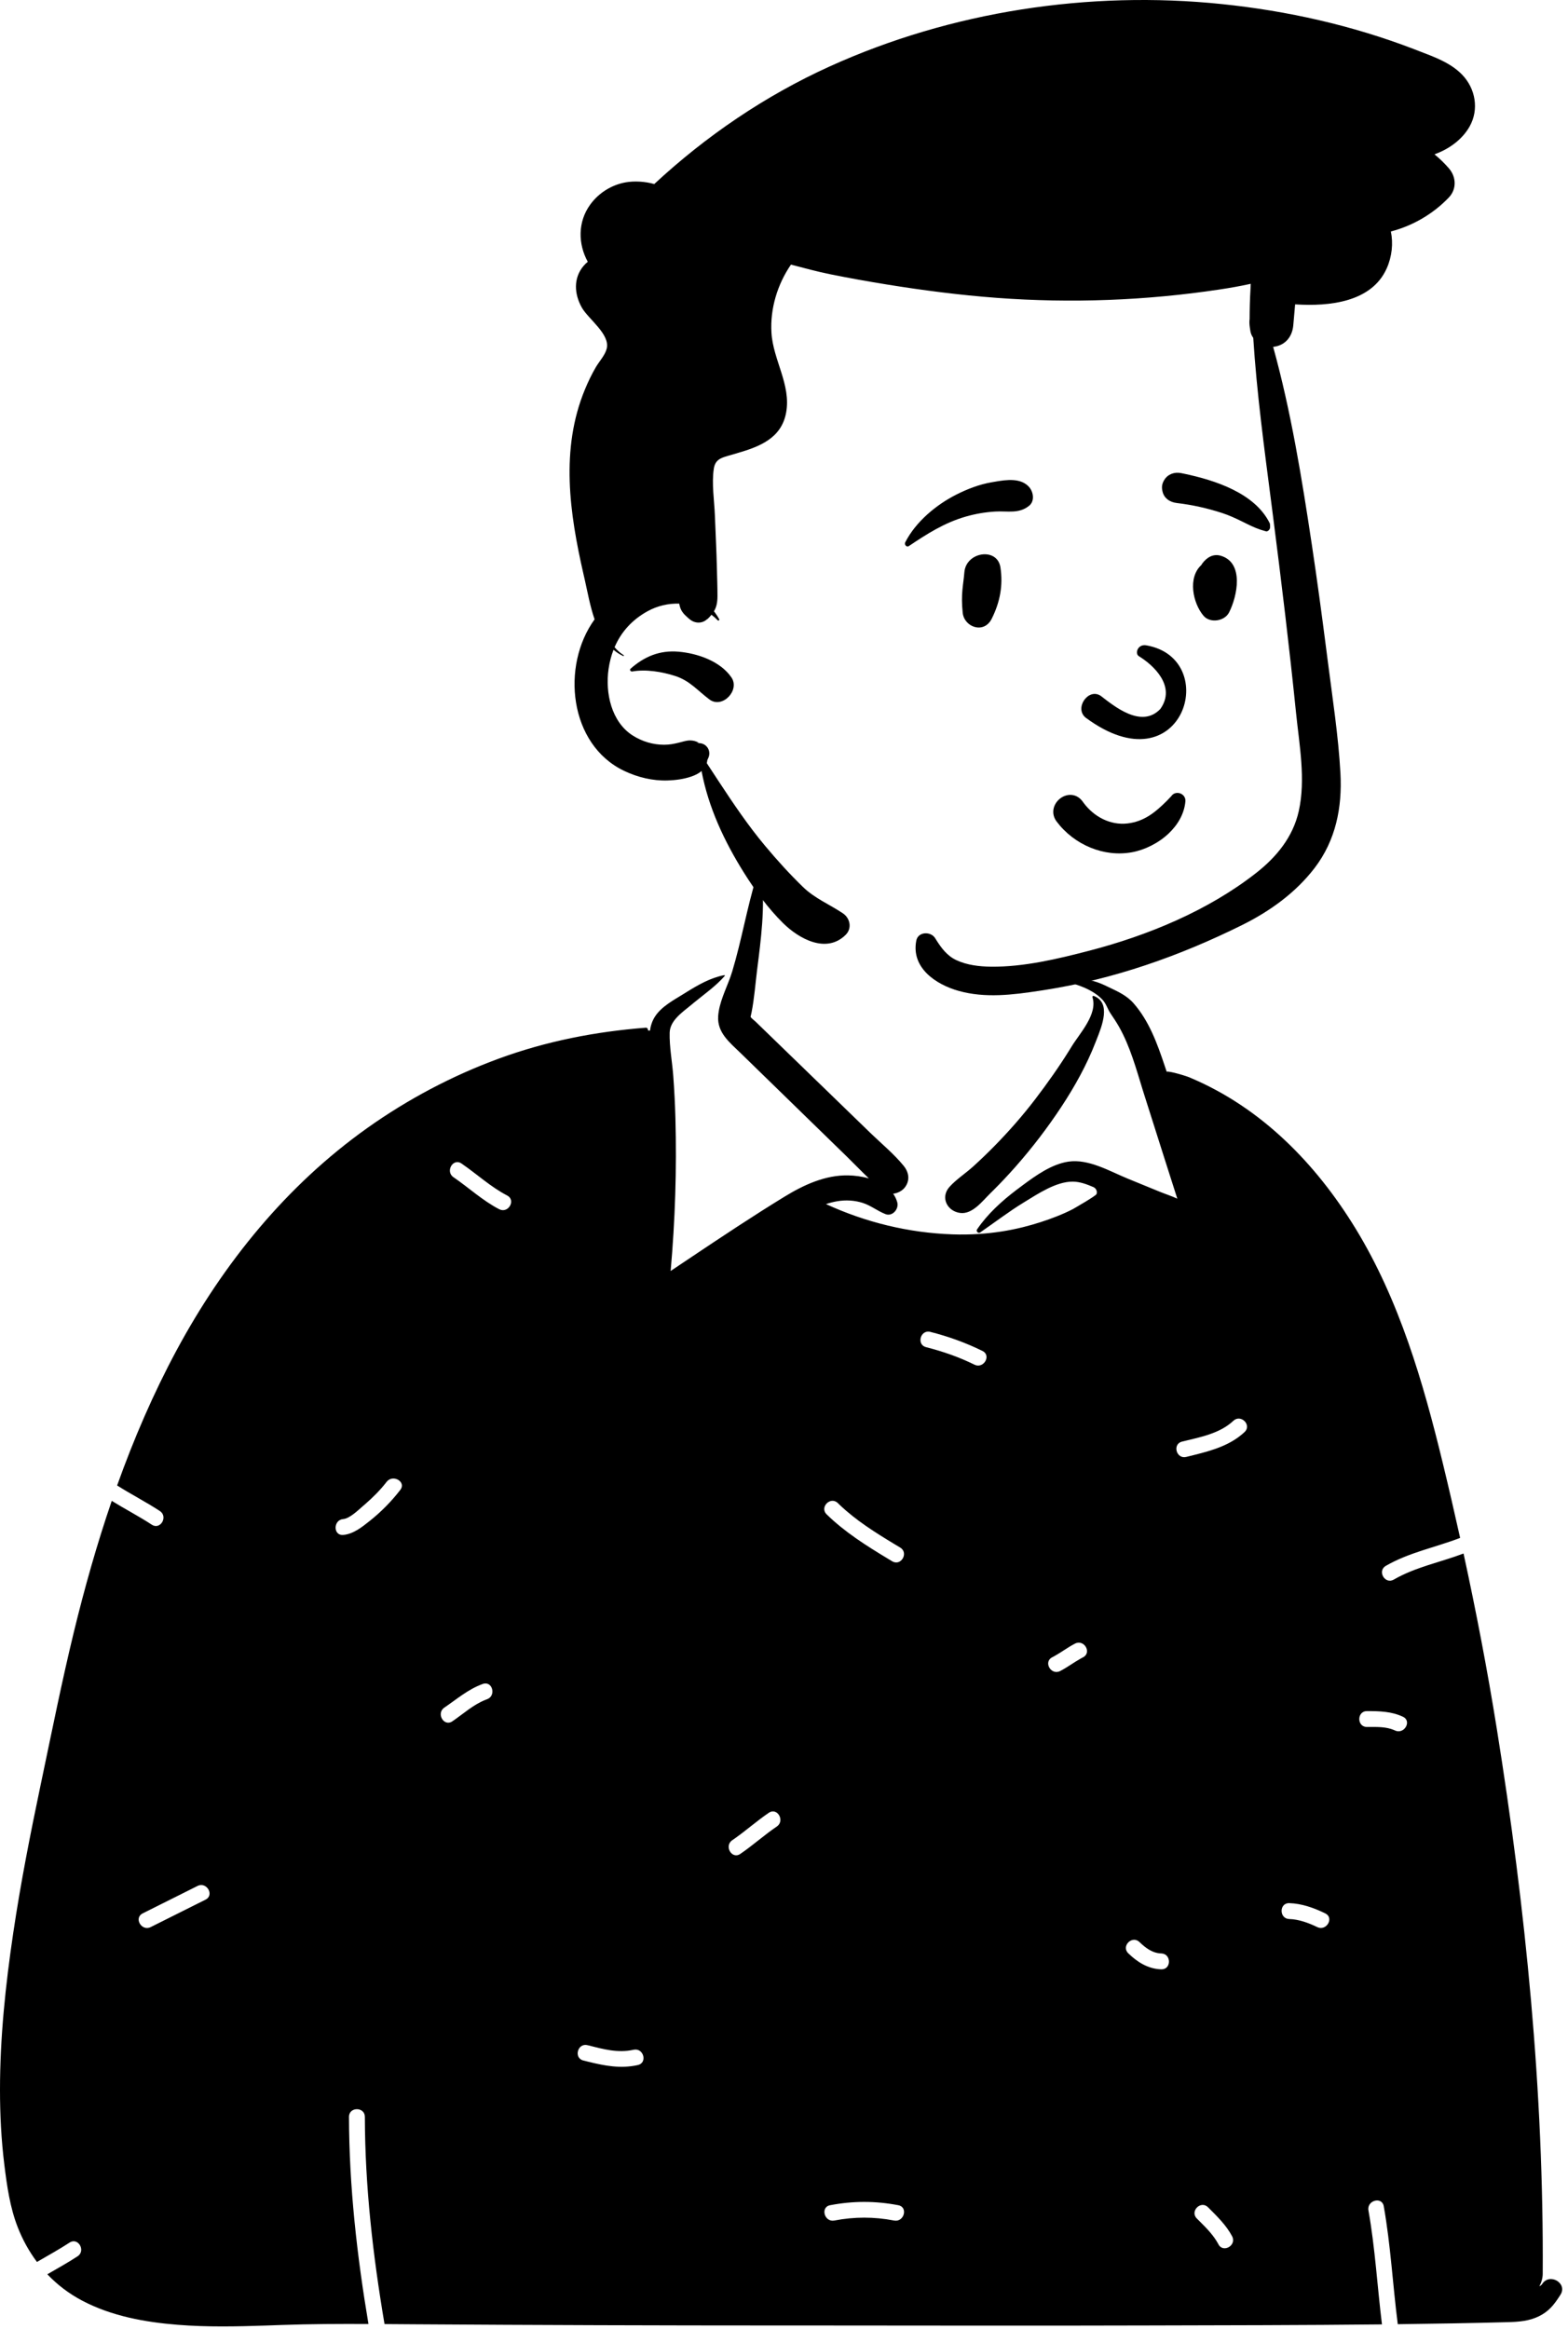 <svg viewBox="0 0 167 248" fill="currentColor" version="1.1" xmlns="http://www.w3.org/2000/svg"
     xml:space="preserve"
     style="fill-rule:evenodd;clip-rule:evenodd;stroke-linejoin:round;stroke-miterlimit:2;">
    <g transform="matrix(1,0,0,1,-32.958,54.003)">
        <clipPath id="_clip1">
            <path d="M113.516,39.415C113.62,39.077 114.066,39.172 114.099,39.493C114.435,42.68 114.013,46.011 113.607,49.177C113.413,50.705 113.301,52.295 113.005,53.801C112.967,53.962 112.931,54.125 112.897,54.286C112.994,54.459 113.282,54.653 113.419,54.786L114.015,55.366L115.211,56.524C117.549,58.789 119.888,61.057 122.227,63.323L125.66,66.652C126.837,67.793 128.174,68.886 129.207,70.158C129.767,70.849 129.894,71.696 129.342,72.436C129.07,72.802 128.58,73.068 128.083,73.123C128.277,73.394 128.427,73.7 128.522,74.041C128.717,74.734 128.016,75.585 127.27,75.296C126.423,74.97 125.723,74.387 124.861,74.108C123.991,73.825 123.045,73.77 122.142,73.922C121.728,73.992 121.322,74.095 120.927,74.226C125.155,76.173 129.729,77.291 134.394,77.451C135.344,77.483 136.293,77.471 137.237,77.407C138.826,77.304 140.404,77.063 141.955,76.674C143.174,76.367 144.38,75.983 145.551,75.518C146.125,75.289 146.694,75.038 147.243,74.753L147.291,74.724C147.415,74.647 149.711,73.344 149.751,73.149C149.791,72.953 149.791,72.885 149.716,72.714C149.666,72.601 149.572,72.505 149.434,72.427C148.725,72.123 147.99,71.841 147.216,71.836C145.432,71.825 143.487,73.144 142.012,74.043C140.392,75.03 138.902,76.183 137.343,77.253C137.307,77.278 137.267,77.289 137.229,77.289C137.064,77.289 136.912,77.086 137.017,76.927C138.135,75.281 139.643,73.911 141.221,72.714L141.857,72.238C143.302,71.16 144.992,69.966 146.749,69.706C148.901,69.388 151.149,70.731 153.07,71.517L156.471,72.91C157.077,73.157 157.737,73.368 158.347,73.649L156.922,69.188C156.21,66.957 155.499,64.725 154.796,62.492L154.659,62.055C153.959,59.788 153.315,57.43 152.148,55.359C151.87,54.863 151.551,54.395 151.236,53.924C150.908,53.436 150.786,52.897 150.374,52.461C149.559,51.597 148.39,51.09 147.274,50.758C147.002,50.678 147.083,50.319 147.338,50.291C148.483,50.17 149.574,50.437 150.609,50.92L151.039,51.126C152.017,51.589 152.971,52.019 153.697,52.85C155.353,54.748 156.213,57.138 157.003,59.496L157.215,60.129C157.51,60.032 159.52,60.645 159.771,60.791C167.303,63.976 173.104,69.906 177.347,76.855C181.994,84.47 184.525,93.172 186.615,101.782C187.259,104.44 187.876,107.105 188.469,109.777C185.829,110.793 183.024,111.324 180.553,112.755C179.612,113.301 180.462,114.762 181.406,114.215C183.72,112.875 186.356,112.38 188.833,111.439C190.176,117.623 191.371,123.842 192.372,130.086C195.446,149.252 197.387,168.73 197.265,188.157C197.263,188.586 197.136,189.066 196.901,189.478C197.039,189.41 197.147,189.33 197.208,189.233C197.987,188.009 199.941,189.144 199.158,190.374L199.043,190.552C198.455,191.46 197.906,192.153 196.872,192.665C195.83,193.181 194.702,193.267 193.553,193.297C189.647,193.4 185.737,193.467 181.827,193.515C181.291,189.331 181.073,185.107 180.334,180.947C180.144,179.877 178.515,180.331 178.704,181.396C179.418,185.413 179.646,189.491 180.144,193.535C171.784,193.625 163.42,193.627 155.066,193.65C143.745,193.683 132.426,193.66 121.106,193.653L116.254,193.652C103.177,193.652 90.099,193.61 77.022,193.523L73.912,193.501C72.675,186.205 71.833,178.847 71.817,171.432C71.815,170.345 70.124,170.343 70.127,171.432C70.142,178.838 70.975,186.198 72.201,193.492C69.105,193.478 66.01,193.489 62.913,193.599L61.337,193.655C58.184,193.763 55.024,193.83 51.877,193.578C48.382,193.297 44.848,192.655 41.715,191.008C40.304,190.265 39.061,189.316 38,188.199C39.079,187.571 40.174,186.968 41.219,186.284C42.126,185.691 41.28,184.226 40.366,184.824C39.239,185.562 38.055,186.204 36.895,186.886C36.055,185.765 35.366,184.52 34.842,183.178C34.016,181.058 33.697,178.777 33.42,176.533C33.093,173.889 32.958,171.223 32.958,168.561C32.958,162.96 33.547,157.376 34.369,151.843C35.155,146.542 36.194,141.284 37.293,136.042L37.443,135.328C38.527,130.175 39.56,125.007 40.802,119.891C41.951,115.159 43.278,110.45 44.86,105.832C46.268,106.703 47.742,107.465 49.128,108.372C50.041,108.97 50.889,107.506 49.981,106.912C48.502,105.944 46.925,105.139 45.432,104.193C47.201,99.248 49.278,94.418 51.767,89.792C56.753,80.529 63.471,72.242 72.076,66.125C76.384,63.065 81.11,60.561 86.073,58.739C91.132,56.879 96.376,55.86 101.738,55.442C101.891,55.43 101.977,55.571 101.971,55.702L101.968,55.727L102.18,55.761C102.258,55.23 102.418,54.717 102.725,54.245C103.422,53.172 104.744,52.483 105.801,51.823L106.051,51.667C107.308,50.888 108.634,50.12 110.096,49.847C110.147,49.839 110.178,49.891 110.144,49.932C109.18,51.037 107.948,51.882 106.818,52.817L106.558,53.034C105.622,53.805 104.316,54.679 104.282,55.968C104.242,57.485 104.552,59.064 104.664,60.577C104.776,62.086 104.854,63.593 104.894,65.107C105.04,70.528 104.865,75.951 104.385,81.351L106.506,79.931C109.807,77.72 113.119,75.516 116.499,73.446C118.545,72.193 120.843,71.122 123.294,71.17C123.98,71.183 124.756,71.282 125.499,71.494C124.699,70.735 123.932,69.928 123.148,69.165C121.857,67.907 120.566,66.65 119.275,65.394L115.554,61.767L111.83,58.14C110.677,57.014 109.325,55.976 109.447,54.201C109.547,52.785 110.267,51.375 110.759,50.01C110.829,49.813 110.892,49.619 110.951,49.427C111.945,46.125 112.508,42.703 113.516,39.415ZM161.62,181.061C160.85,180.29 159.655,181.485 160.425,182.256L160.832,182.662C161.512,183.341 162.187,184.041 162.658,184.88L162.727,185.007C163.234,185.97 164.693,185.116 164.186,184.153C163.559,182.963 162.561,182.003 161.62,181.061ZM128.634,180.843C126.183,180.375 123.821,180.375 121.37,180.843C120.303,181.047 120.755,182.677 121.82,182.474C123.963,182.064 126.041,182.064 128.185,182.474C129.248,182.677 129.703,181.048 128.634,180.843ZM95.534,163.8C94.48,163.533 94.03,165.163 95.085,165.43L95.605,165.561C97.371,165.997 99.054,166.323 100.889,165.917C101.937,165.686 101.513,164.095 100.481,164.279L100.44,164.287C98.742,164.662 97.177,164.216 95.534,163.8ZM154.319,152.818C153.538,152.059 152.342,153.253 153.123,154.013C154.099,154.962 155.248,155.683 156.641,155.722C157.713,155.752 157.729,154.111 156.689,154.033L156.641,154.031C155.708,154.005 154.964,153.445 154.319,152.818ZM54.849,148.302C55.822,147.815 54.967,146.356 53.996,146.842L48.155,149.764C47.181,150.25 48.036,151.709 49.007,151.224L54.849,148.302ZM170.271,148.674C169.183,148.644 169.184,150.335 170.271,150.365C171.293,150.394 172.341,150.781 173.252,151.224C174.226,151.697 175.084,150.24 174.105,149.764C172.914,149.185 171.607,148.712 170.271,148.674ZM115.694,140.511C116.588,139.903 115.744,138.437 114.841,139.051C113.608,139.888 112.492,140.878 111.28,141.741L110.946,141.973C110.052,142.581 110.897,144.046 111.8,143.433C113.143,142.519 114.35,141.424 115.694,140.511ZM178.546,128.222C177.458,128.222 177.456,129.913 178.546,129.913L178.752,129.912C179.65,129.907 180.596,129.883 181.431,130.241L181.527,130.285C182.505,130.746 183.364,129.289 182.38,128.825C181.156,128.248 179.876,128.223 178.546,128.222ZM84.684,127.014L84.826,126.961C85.842,126.596 85.404,124.962 84.376,125.331C82.828,125.887 81.624,126.939 80.281,127.851C79.386,128.459 80.23,129.924 81.134,129.311C82.291,128.525 83.367,127.529 84.684,127.014ZM148.079,122.616L148.306,122.494C149.274,121.995 148.42,120.536 147.454,121.034C146.686,121.428 146,121.954 145.247,122.372L145.019,122.494C144.052,122.992 144.906,124.452 145.873,123.954C146.64,123.559 147.326,123.034 148.079,122.616ZM122.367,106.239L122.192,106.07C121.415,105.309 120.219,106.503 120.997,107.266C122.942,109.17 125.242,110.616 127.561,112.014L127.983,112.268C128.918,112.829 129.769,111.368 128.836,110.808L128.217,110.435C126.155,109.191 124.116,107.907 122.367,106.239ZM75.596,104.66C76.251,103.809 74.826,102.976 74.16,103.777L74.136,103.807C73.454,104.693 72.645,105.495 71.799,106.227L71.639,106.363C71.136,106.792 70.219,107.71 69.512,107.771C68.436,107.862 68.426,109.554 69.512,109.461C70.606,109.368 71.548,108.597 72.376,107.937C73.579,106.976 74.656,105.88 75.596,104.66ZM165.514,98.501C166.299,97.763 165.139,96.588 164.347,97.28L164.319,97.305C162.851,98.685 160.74,99.055 158.851,99.522C157.795,99.784 158.242,101.415 159.3,101.153L160.161,100.94C162.092,100.458 164.029,99.897 165.514,98.501ZM132.041,87.836C130.987,87.568 130.537,89.198 131.592,89.466C133.385,89.922 135.083,90.511 136.744,91.329C137.717,91.807 138.574,90.35 137.598,89.869C135.81,88.989 133.972,88.327 132.041,87.836ZM149.307,52.193C149.282,52.117 149.362,52.03 149.44,52.058C151.337,52.765 150.329,55.25 149.739,56.738L149.632,57.01C148.709,59.394 147.418,61.715 146.011,63.849C144.539,66.083 142.904,68.222 141.133,70.23C140.365,71.102 139.569,71.948 138.745,72.77L138.435,73.076C137.603,73.895 136.53,75.332 135.239,75.173C133.849,75.006 133.073,73.521 134.087,72.392C134.804,71.593 135.797,70.957 136.597,70.23C137.392,69.511 138.161,68.769 138.91,68.006C140.444,66.44 141.898,64.785 143.227,63.042C144.512,61.356 145.742,59.623 146.86,57.821L147.083,57.46C147.934,56.059 149.899,53.998 149.307,52.193ZM82.107,69.904C81.207,69.288 80.36,70.753 81.254,71.364C82.897,72.487 84.343,73.848 86.122,74.772C87.074,75.267 87.921,73.849 87.009,73.331L86.975,73.313C85.197,72.389 83.75,71.027 82.107,69.904Z"/>
        </clipPath>
        <g clip-path="url(#_clip1)">
            <rect x="27.958" y="34.202" width="176.382" height="164.549"/>
        </g>
    </g>
    <g transform="matrix(1,0,0,1,-47,-141.772)">
        <clipPath id="_clip2">
            <path d="M163.152,232.046C161.732,231.466 160.465,230.499 159.538,229.264C159.216,228.835 159.133,228.382 159.2,227.967C159.276,227.501 159.552,227.078 159.928,226.795C160.305,226.51 160.777,226.37 161.233,226.442C161.63,226.504 162.024,226.721 162.337,227.171L162.402,227.261C162.953,228.007 163.67,228.618 164.488,229.012C165.276,229.392 166.158,229.57 167.07,229.467C168.808,229.27 170.005,228.33 171.278,227.054C171.436,226.893 171.594,226.726 171.752,226.558C171.852,226.404 171.991,226.306 172.146,226.254C172.317,226.197 172.511,226.2 172.689,226.262C172.86,226.322 173.013,226.435 173.116,226.586C173.213,226.73 173.269,226.907 173.251,227.11C173.134,228.433 172.443,229.614 171.461,230.541C170.37,231.57 168.924,232.283 167.563,232.533C166.064,232.808 164.536,232.611 163.152,232.046ZM168.271,211.638C169.866,212.608 172.297,214.87 170.581,217.275C168.56,219.396 165.652,216.964 164.218,215.865C162.89,215.013 161.396,217.204 162.629,218.2C172.986,225.871 177.19,211.892 169.077,210.497C168.184,210.344 167.853,211.338 168.271,211.638ZM149.711,202.715C149.887,200.526 153.219,200.029 153.551,202.195C153.847,204.135 153.498,205.917 152.624,207.664C151.79,209.333 149.692,208.554 149.533,207.035C149.32,204.998 149.601,204.076 149.711,202.715ZM175.076,201.746C175.541,201.137 176.211,200.721 177.015,200.956C179.526,201.69 178.786,205.256 177.904,206.992C177.425,207.935 175.876,208.174 175.176,207.344C174.035,205.99 173.489,203.287 174.939,201.954C174.979,201.885 175.023,201.816 175.076,201.746ZM152.589,193.137L152.986,193.068C154.213,192.855 155.738,192.651 156.606,193.638C157.067,194.162 157.225,195.134 156.606,195.635C155.518,196.516 154.314,196.175 153.01,196.249C151.935,196.311 150.902,196.489 149.867,196.785C147.595,197.435 145.744,198.62 143.804,199.922C143.549,200.093 143.29,199.767 143.411,199.529C144.531,197.335 146.701,195.532 148.875,194.433C150.036,193.847 151.305,193.36 152.589,193.137ZM172.787,192.154L173.091,192.216C176.394,192.907 180.687,194.287 182.251,197.533C182.311,197.992 182.248,198.091 182.196,198.155L182.179,198.176C182.137,198.231 182.104,198.307 181.905,198.369C181.849,198.356 181.794,198.342 181.737,198.327C181.02,198.139 180.453,197.88 179.904,197.612L179.308,197.318C178.617,196.979 177.92,196.653 177.181,196.412C175.605,195.897 173.983,195.535 172.337,195.341C171.98,195.299 171.636,195.179 171.365,194.972C171.107,194.776 170.911,194.505 170.821,194.144C170.705,193.677 170.738,193.324 170.989,192.903C171.177,192.586 171.446,192.367 171.756,192.241C172.071,192.113 172.43,192.083 172.787,192.154Z"/>
        </clipPath>
        <g clip-path="url(#_clip2)">
            <rect x="138.38" y="187.116" width="48.895" height="50.539"/>
        </g>
    </g>
    <g transform="matrix(1,0,0,1,-45.958,-177.967)">
        <clipPath id="_clip3">
            <path d="M134.31,185.049C147.267,179.169 161.963,176.939 176.097,178.402C183.073,179.123 189.957,180.669 196.509,183.181L197.083,183.403C198.7,184.025 200.444,184.644 201.673,185.911C203.103,187.384 203.504,189.612 202.482,191.432C201.688,192.845 200.259,193.86 198.736,194.401C199.273,194.841 199.782,195.331 200.259,195.878C201.064,196.796 201.125,198.104 200.259,199.008C198.59,200.752 196.425,202.014 194.093,202.618C194.354,203.884 194.213,205.286 193.651,206.547C192.038,210.169 187.496,210.601 184,210.386L183.895,210.379L183.7,212.605C183.597,213.79 182.887,214.71 181.683,214.891C181.64,214.898 181.598,214.902 181.556,214.906C183.462,221.8 184.613,228.908 185.675,235.974C186.231,239.662 186.728,243.359 187.204,247.058L187.362,248.291C187.869,252.279 188.502,256.308 188.722,260.325C188.919,263.971 188.223,267.452 185.978,270.394C183.962,273.032 181.214,275.008 178.258,276.475C171.58,279.79 164.551,282.259 157.165,283.405L156.672,283.481C153.821,283.916 150.884,284.283 148.064,283.494C145.586,282.8 142.987,281.012 143.547,278.14C143.735,277.17 145.091,277.128 145.556,277.878L145.663,278.05C146.22,278.935 146.831,279.757 147.804,280.213C148.943,280.75 150.263,280.9 151.507,280.915C154.983,280.955 158.602,280.089 161.948,279.22C168.197,277.597 174.616,274.951 179.735,270.941C181.913,269.238 183.662,267.108 184.279,264.366C185.042,260.987 184.34,257.292 183.994,253.896C183.281,246.888 182.432,239.893 181.537,232.905L181.357,231.508C180.603,225.666 179.811,219.822 179.435,213.947C179.278,213.733 179.173,213.49 179.13,213.224L179.071,212.841C179.021,212.514 179.012,212.214 179.048,211.937C179.05,210.876 179.08,209.821 179.141,208.76C179.151,208.57 179.16,208.38 179.166,208.192C178.064,208.435 176.952,208.631 175.837,208.798C167.995,209.98 160.03,210.275 152.124,209.688C148.18,209.394 144.265,208.889 140.363,208.257C138.377,207.936 136.397,207.581 134.424,207.183C132.998,206.898 131.602,206.511 130.199,206.148C128.752,208.255 127.97,210.848 128.122,213.395C128.293,216.301 130.228,218.937 129.685,221.906C129.176,224.685 126.796,225.547 124.446,226.235L123.447,226.524C122.678,226.748 122.12,226.965 121.981,227.889C121.742,229.477 122.035,231.263 122.097,232.858C122.171,234.746 122.268,236.633 122.312,238.52C122.335,239.497 122.373,240.477 122.371,241.454C122.369,242.147 122.266,242.62 121.997,243.068C122.204,243.329 122.39,243.61 122.555,243.908C122.608,244.005 122.477,244.108 122.399,244.028C122.19,243.81 121.968,243.614 121.733,243.438C121.615,243.584 121.478,243.732 121.317,243.891L121.304,243.874C120.802,244.375 120.003,244.423 119.38,243.891L119.216,243.749C118.76,243.349 118.446,243.015 118.319,242.354C118.313,242.32 118.306,242.287 118.302,242.253C117.143,242.213 115.964,242.487 114.92,243.064C113.266,243.979 112.102,245.283 111.413,246.894C111.688,247.215 112.009,247.503 112.383,247.744C112.435,247.78 112.389,247.858 112.332,247.83C111.95,247.651 111.607,247.429 111.301,247.169C111.054,247.803 110.881,248.483 110.775,249.204C110.403,251.749 111.066,254.858 113.365,256.308C114.36,256.935 115.497,257.276 116.675,257.28C117.25,257.282 117.747,257.185 118.304,257.047C118.683,256.954 119.059,256.819 119.454,256.819C119.792,256.819 120.104,256.904 120.394,257.073L120.314,257.08C120.119,257.098 120.156,257.106 120.428,257.106C121.273,257.142 121.756,258 121.368,258.747L121.317,258.862C121.306,258.885 121.297,258.904 121.29,258.92L121.259,259.118C121.256,259.136 121.253,259.156 121.25,259.176L121.238,259.216C121.236,259.222 121.233,259.228 121.231,259.235L122.498,261.168C124.052,263.534 125.64,265.89 127.448,268.05C128.716,269.566 130.059,271.051 131.479,272.427C132.755,273.664 134.285,274.26 135.73,275.232C136.501,275.748 136.727,276.828 136.026,277.523C133.968,279.567 131.054,277.943 129.366,276.282C127.769,274.708 126.39,272.814 125.2,270.918C123.09,267.547 121.41,263.963 120.675,260.072C120.369,260.353 119.978,260.528 119.583,260.666C118.79,260.94 117.918,261.054 117.081,261.084C115.478,261.137 113.872,260.748 112.429,260.059C106.558,257.259 105.696,248.872 109.285,243.927C108.801,242.522 108.531,240.999 108.237,239.7L108.104,239.119C106.62,232.632 105.623,225.802 108.254,219.446C108.593,218.626 108.973,217.827 109.423,217.062C109.784,216.447 110.405,215.792 110.576,215.092C110.957,213.556 108.609,211.941 107.925,210.721C107.12,209.291 107.006,207.602 108.102,206.293C108.242,206.129 108.394,205.976 108.559,205.844C107.519,203.958 107.471,201.587 108.84,199.727C109.74,198.501 111.113,197.643 112.613,197.383C113.53,197.225 114.633,197.284 115.64,197.567C121.158,192.442 127.454,188.16 134.31,185.049ZM113.12,249.179C114.593,247.879 116.219,247.198 118.226,247.37C120.244,247.543 122.673,248.378 123.858,250.109C124.795,251.476 122.887,253.482 121.514,252.455C120.263,251.518 119.428,250.462 117.876,249.959C116.481,249.508 114.755,249.219 113.295,249.477C113.135,249.504 112.974,249.306 113.12,249.179Z"/>
        </clipPath>
        <g clip-path="url(#_clip3)">
            <rect x="101.62" y="172.967" width="106.433" height="115.99"/>
        </g>
    </g>
</svg>
